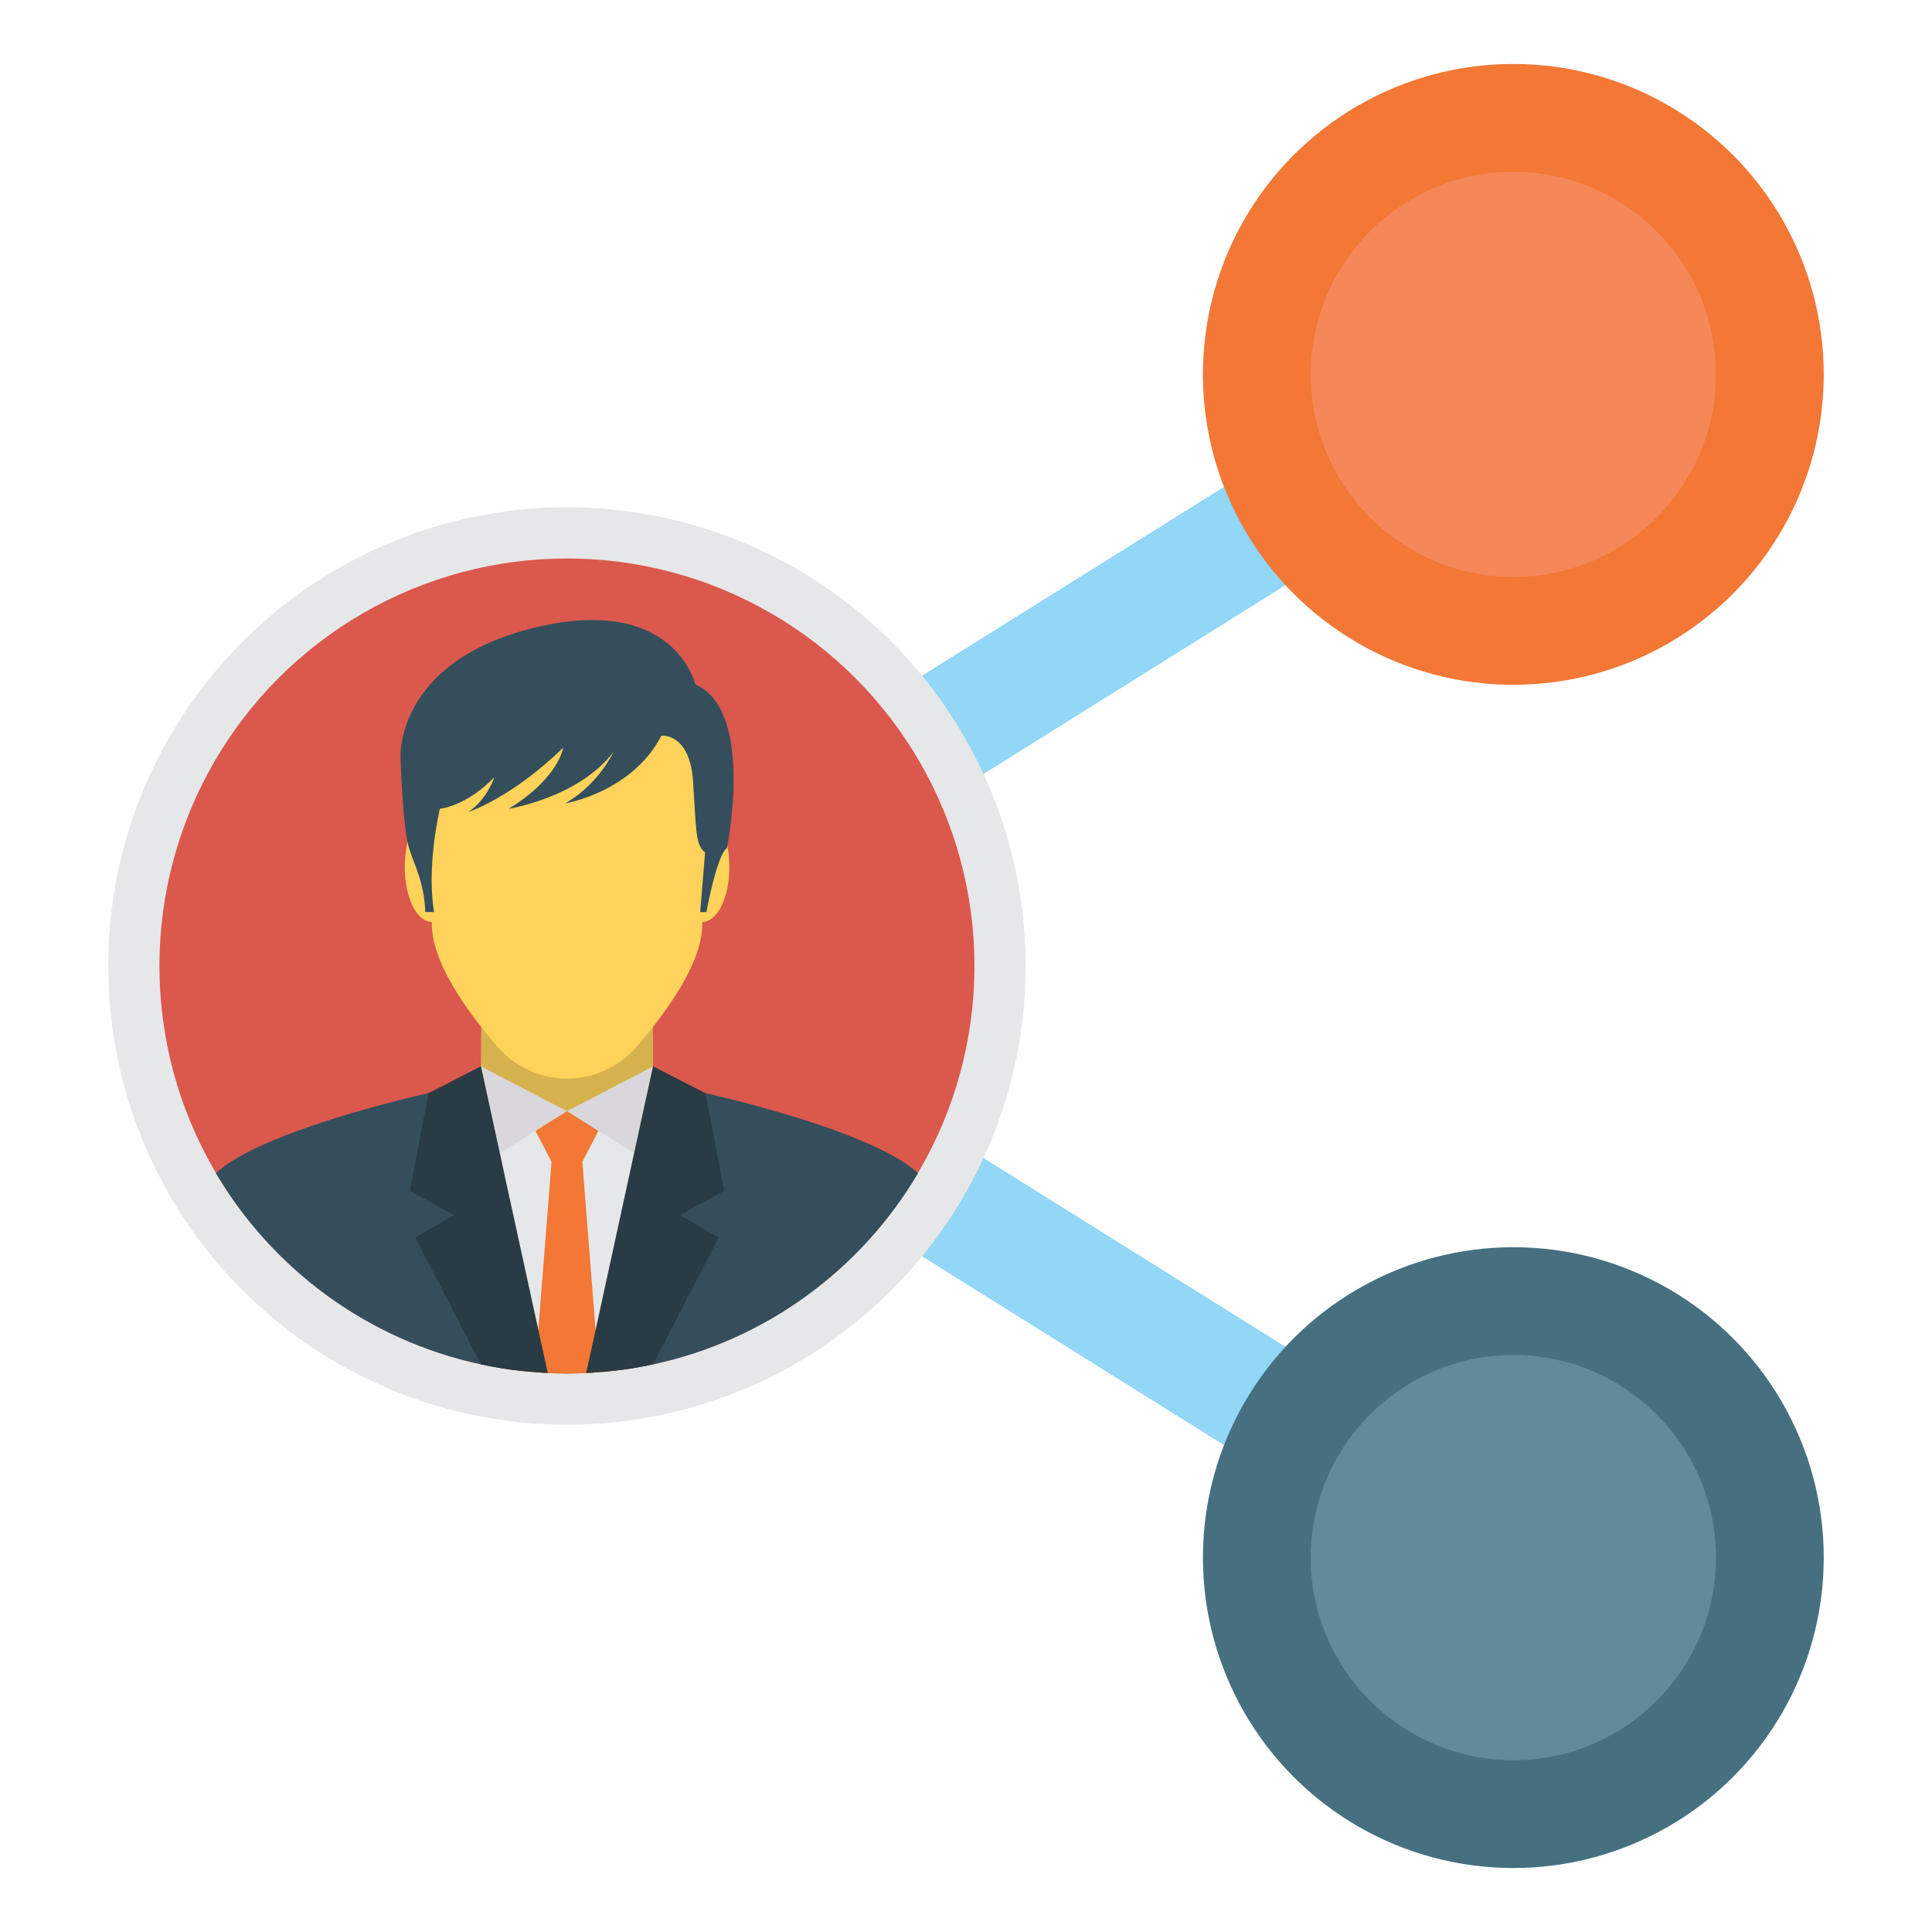 <svg enable-background="new 0 0 100 100" height="512" viewBox="0 0 100 100" width="512" xmlns="http://www.w3.org/2000/svg"><path d="m76.74 83.166-53.055-33.166 53.055-33.166 3.181 5.088-44.916 28.078 44.916 28.078z" fill="#92d7f6"/><circle cx="29.345" cy="50" fill="#e6e7e8" r="23.743"/><circle cx="29.345" cy="50" fill="#db584d" r="21.093"/><path d="m23.999 57.079c.415 2.583 2.653 4.564 5.351 4.564 2.698 0 4.936-1.981 5.351-4.564-.953-.663-.897-1.573-.897-1.573l-.013-2.824h-8.883l-.022 2.83c0 0 .065.905-.888 1.568z" fill="#d6b24e"/><path d="m36.351 41.596c-.002 0-.003.484-.004.484-.095-3.85-3.205-7.455-6.996-7.455s-6.902 3.604-6.996 7.455c-.001 0-.003-.484-.004-.484-.773 0-1.4 1.747-1.4 3.305 0 1.558.627 2.821 1.4 2.821v.101c0 1.925 1.677 4.36 3.389 6.345 1.909 2.213 5.314 2.213 7.223 0 1.712-1.985 3.389-4.42 3.389-6.345v-.101c.773 0 1.4-1.263 1.4-2.821 0-1.558-.627-3.305-1.4-3.305z" fill="#ffd25a"/><path d="m34.918 59.69-1.265 3.726-2.594 7.6c-.021.007-.042.014-.063.007-.049.007-.098.014-.154.007l-.329-.748-.72-1.65-.077-7.006-.028-2.363.93-.951.489-.496 1.916.944h.007l.853.42.657.322z" fill="#e6e7e8"/><path d="m47.516 60.725c-2.943 4.985-7.879 8.648-13.717 9.893-.678.147-1.363.266-2.063.336l.895-3.027 1.021-4.51.007-.049.881-3.866.231-.986 1.734-1.937h.007c.287.063 8.655 1.937 11.005 4.146z" fill="#344e5c"/><path d="m33.805 55.194-4.459 2.322 3.478 2.172z" fill="#dad7dc"/><path d="m29.003 59.263-.028 2.363-.077 7.006-.72 1.65-.329.748c-.049.007-.105 0-.154-.007-.021.007-.042 0-.063-.007l-2.622-7.691v-.007l-1.238-3.629.371-.182.671-.329.853-.42 1.916-.944.489.496z" fill="#e6e7e8"/><path d="m26.968 70.953c-.706-.07-1.398-.189-2.076-.336-5.838-1.251-10.774-4.915-13.717-9.893 2.363-2.216 10.718-4.083 11.005-4.146h.007l1.734 1.937.224.986v.007l.867 3.81v.007l1.049 4.6z" fill="#344e5c"/><path d="m24.886 55.194 4.459 2.322-3.478 2.172z" fill="#dad7dc"/><path d="m30.995 71.023c-.049.007-.098.014-.154.007-.161.021-.329.035-.503.035-.329.021-.657.028-.993.028s-.664-.007-.993-.028c-.168 0-.336-.014-.503-.035-.049.007-.105 0-.154-.007l.168-2.181.573-7.285.112-1.419-.832-1.601.357-.224 1.272-.79 1.272.79.357.224-.832 1.601.112 1.426.573 7.278z" fill="#f37735"/><path d="m28.353 71.065c-.168 0-.336-.014-.503-.035-.049.007-.105 0-.154-.007-.021.007-.042 0-.063-.007-.224-.007-.44-.028-.664-.063-.706-.07-1.398-.189-2.076-.336l-3.398-6.558 2-1.168-2.279-1.258.965-5.055h.007l2.699-1.384h.007v.007l.014.056.762 3.503.203.93.175.811v.007l1.818 8.334.315 1.44z" fill="#293b44"/><path d="m35.197 62.892 2 1.168-3.398 6.558c-.678.147-1.363.266-2.063.336-.224.028-.447.056-.678.063-.021.007-.042.014-.063.007-.049.007-.098.014-.154.007-.161.021-.329.035-.503.035l.175-.783.315-1.44 1.811-8.32.182-.839.203-.923.769-3.531.007-.028v-.007h.007l2.699 1.384h.007l.972 5.055z" fill="#293b44"/><path d="m21.126 43.728c.264 1.003.818 1.773.89 3.481h.45c-.122-.732-.299-2.568.299-5.346 0 0 1.356-.113 2.825-1.638 0 0-.396 1.186-1.356 1.808 0 0 2.26-.735 4.916-3.334 0 0-.226 1.582-2.825 3.164 0 0 3.616-.565 5.424-2.938 0 0-.735 1.639-2.486 2.656 0 0 3.447-.565 4.972-3.503 0 0 1.469-.169 1.639 2.373.169 2.543.113 3.277.621 3.673l-.253 3.086h.32c.165-.86.614-2.997 1.063-3.312 0 0 1.469-7.119-1.639-8.475 0 0-1.074-4.69-8.306-2.938-7.232 1.752-6.95 6.724-6.95 6.724s.113 3.447.396 4.52z" fill="#344e5c"/><circle cx="78.33" cy="19.378" fill="#f37735" r="16.067"/><path d="m78.331 29.866c-5.784 0-10.489-4.705-10.489-10.488s4.705-10.488 10.489-10.488c5.783 0 10.489 4.705 10.489 10.488s-4.705 10.488-10.489 10.488z" fill="#f58758"/><circle cx="78.33" cy="80.622" fill="#467080" r="16.067"/><path d="m78.331 91.11c-5.784 0-10.489-4.705-10.489-10.489 0-5.784 4.705-10.488 10.489-10.488 5.783 0 10.489 4.705 10.489 10.488 0 5.784-4.705 10.489-10.489 10.489z" fill="#628a98"/></svg>